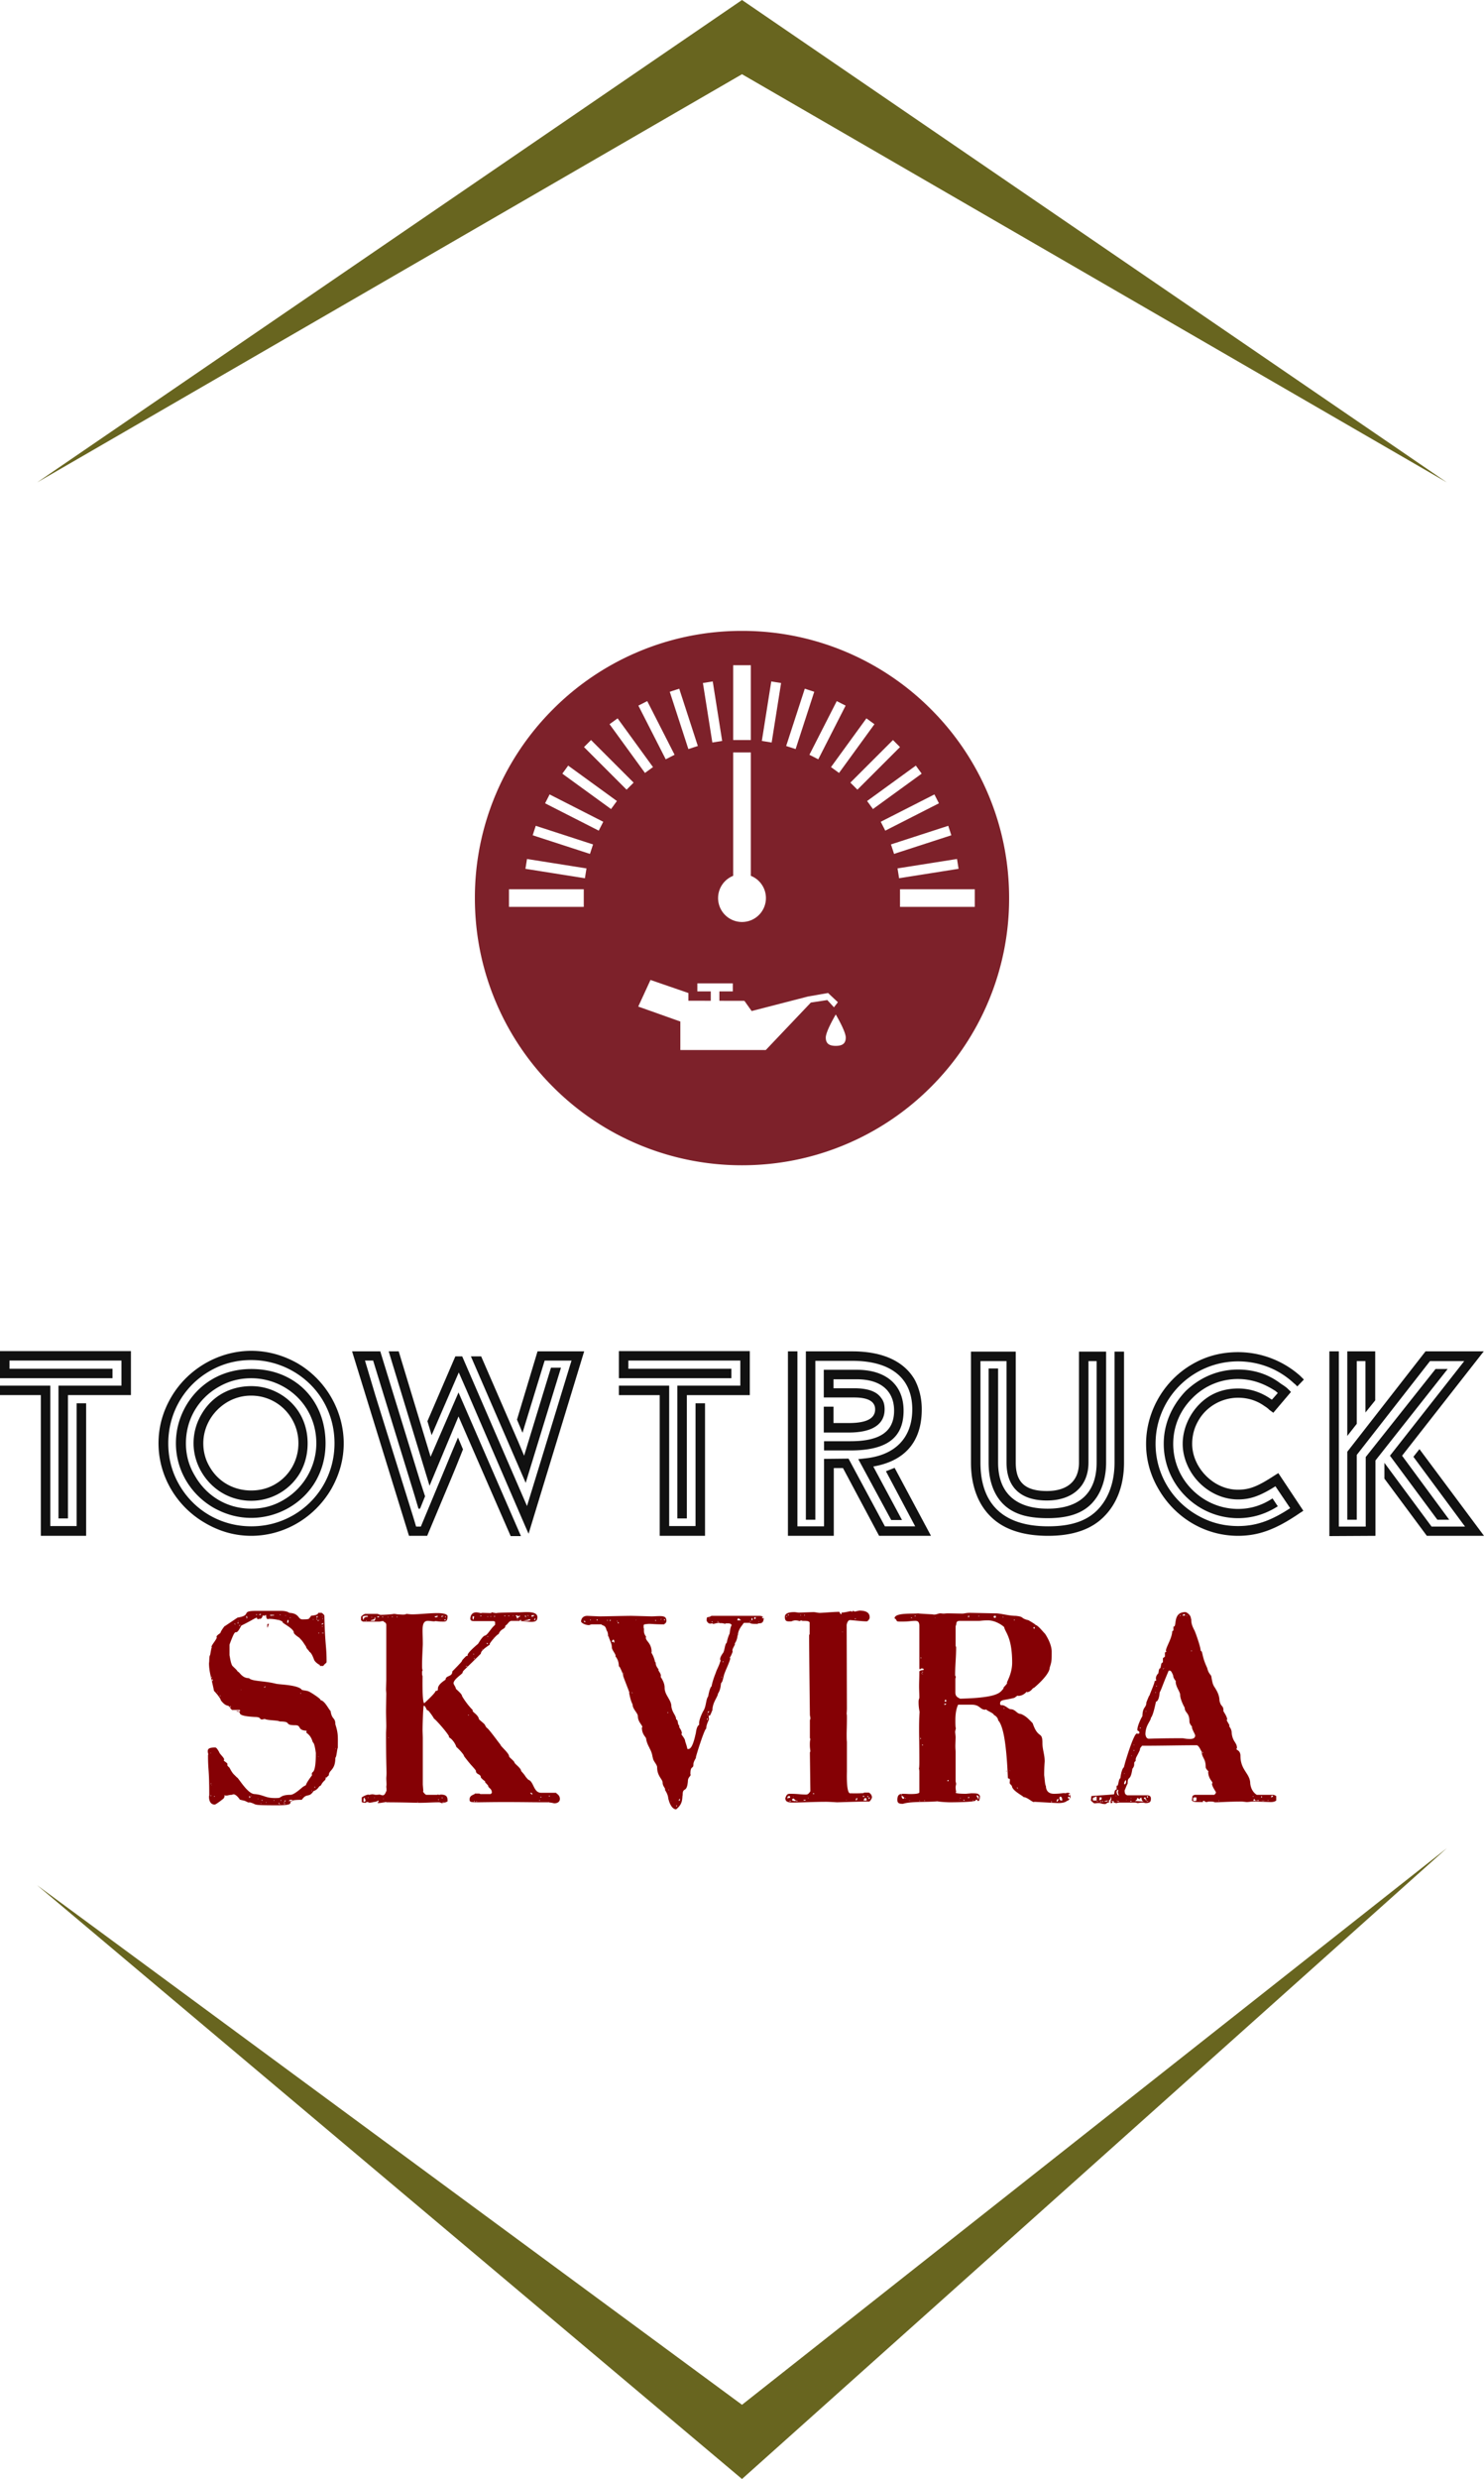 <svg width="282.569" height="471.891" viewBox="0 0 200 334" class="css-1j8o68f">
  <path xmlns="http://www.w3.org/2000/svg" fill-rule="evenodd" d="m5 65 95-65 95 65-95-55zm0 189 95 80 95-85-95 75z" fill="#68651f"/>
  <path xmlns="http://www.w3.org/2000/svg" d="M133.17 106.986a35.875 35.875 0 0 0-7.715-11.443 35.893 35.893 0 0 0-11.442-7.715A35.79 35.79 0 0 0 100 85a35.8 35.8 0 0 0-14.013 2.829 35.878 35.878 0 0 0-11.442 7.715 35.901 35.901 0 0 0-7.716 11.442A35.798 35.798 0 0 0 64 121c0 4.859.953 9.574 2.83 14.013a35.87 35.87 0 0 0 7.715 11.442A35.89 35.89 0 0 0 100 157c4.858 0 9.574-.952 14.012-2.83a35.857 35.857 0 0 0 11.443-7.715 35.89 35.89 0 0 0 7.714-11.442A35.77 35.77 0 0 0 136 121c0-4.86-.952-9.575-2.83-14.014zm-19.205-11.917-3.685 7.232-1.196-.609 3.686-7.231 1.195.608zm-5.504-2.28 1.276.415-2.51 7.719-1.275-.414 2.51-7.72zm-4.517-.976 1.324.21-1.27 8.017-1.325-.21 1.27-8.017zm-5.132-2.186 2.376-.001v10.08h-2.376v-10.08zm0 28.375v-16.624h2.376v16.623a3.224 3.224 0 1 1-2.376.001zm-2.755-26.189 1.27 8.017-1.325.21-1.27-8.018 1.325-.209zm-4.517.977 2.508 7.719-1.276.415-2.509-7.72 1.277-.414zm-4.31 1.67 3.684 7.232-1.194.609-3.685-7.232 1.195-.608zm-18.636 27.728v-2.376h10.08v2.376h-10.08zm10.236-3.861-8.017-1.271.21-1.325 8.017 1.271-.21 1.325zm.68-3.28-7.72-2.51.414-1.275 7.72 2.51-.414 1.276zm1.183-3.132-7.232-3.685.61-1.196 7.231 3.685-.61 1.196zm1.66-2.908-6.568-4.771.789-1.085 6.566 4.77-.788 1.086zm2.092-2.613-5.739-5.74.949-.948 5.739 5.739-.949.949zm-2.295-8.821 1.085-.788 4.77 6.567-1.083.788-4.772-6.567zm21.054 43.901H91.69v-3.842l-5.673-2.016 1.65-3.586 5.106 1.759v1.04l3.018.007v-1.262h-1.81v-1.083h4.78v1.083h-1.81v1.264l3.374.007.977 1.374 7.58-1.955 2.72-.475 1.321 1.241-.529.686-.898-.977-2.216.337-6.076 6.398zm9.433-.562c-.854 0-1.347-.281-1.347-1.124s1.347-3.104 1.347-3.104 1.346 2.262 1.346 3.104-.492 1.124-1.346 1.124zm.441-36.773-1.085-.787 4.772-6.567 1.084.788-4.771 6.566zm1.528 1.305 5.74-5.738.948.948-5.74 5.738-.948-.948zm2.254 2.477 6.567-4.77.788 1.084-6.567 4.77-.788-1.084zm1.838 2.798 7.233-3.684.609 1.196-7.232 3.684-.61-1.196zm1.378 3.051 7.72-2.508.415 1.276-7.72 2.508-.415-1.276zm.885 3.23 8.016-1.27.21 1.325-8.017 1.27-.21-1.325zm.334 5.188v-2.376h10.079v2.376h-10.08z" fill="#7d212a"/>
  <path d="M7.882 186.687h8.485v-3.373H1.278v1.1H15.16v1.278H0v-3.656h17.645v5.929H9.16v16.615H7.882v-17.893zm-2.379 1.278H0v-1.278h6.781v18.923h3.55v-16.545h1.279v17.859H5.503v-18.96zm28.359 18.959c-2.166 0-4.225-.568-6.178-1.705-3.905-2.236-6.32-6.355-6.32-10.757 0-2.201.568-4.26 1.705-6.213 2.236-3.835 6.426-6.249 10.793-6.249 2.165 0 4.26.568 6.213 1.669 3.905 2.272 6.248 6.497 6.248 10.793 0 2.166-.568 4.19-1.668 6.142-2.273 3.905-6.39 6.32-10.793 6.32zm0-23.681c-2.024 0-3.906.497-5.61 1.49-3.444 1.99-5.574 5.646-5.574 9.729 0 2.024.497 3.905 1.491 5.61 1.988 3.443 5.61 5.573 9.693 5.573 2.023 0 3.905-.497 5.645-1.49 3.444-1.989 5.574-5.61 5.574-9.693 0-2.024-.497-3.906-1.491-5.645-1.989-3.444-5.752-5.574-9.728-5.574zm0 21.266c-1.776 0-3.444-.461-5.042-1.349-3.16-1.81-5.112-5.112-5.112-8.698 0-1.81.461-3.48 1.349-5.042 1.81-3.124 5.006-4.97 8.805-4.97 1.917 0 3.657.426 5.183 1.278 3.053 1.704 4.829 4.9 4.829 8.734 0 1.81-.426 3.48-1.278 5.006-1.74 3.089-5.149 5.041-8.734 5.041zm0-18.817c-1.598 0-3.054.391-4.403 1.172-2.734 1.562-4.402 4.367-4.402 7.598 0 1.562.39 3.018 1.207 4.367 1.562 2.734 4.331 4.438 7.598 4.438 1.597 0 3.053-.39 4.402-1.207 2.663-1.563 4.367-4.474 4.367-7.598 0-1.598-.39-3.089-1.172-4.438-1.562-2.698-4.509-4.332-7.597-4.332zm0 16.51a7.697 7.697 0 0 1-3.87-1.03c-2.379-1.385-3.906-4.012-3.906-6.71 0-1.385.355-2.698 1.065-3.906 1.385-2.414 3.835-3.798 6.71-3.798 1.385 0 2.663.355 3.835 1.03 2.379 1.384 3.763 3.798 3.763 6.674 0 1.42-.32 2.698-.958 3.87a7.613 7.613 0 0 1-6.64 3.87zm0-14.166a6.336 6.336 0 0 0-3.196.852c-1.988 1.171-3.266 3.266-3.266 5.574 0 1.136.284 2.201.852 3.16 1.136 1.988 3.195 3.195 5.61 3.195 1.171 0 2.272-.284 3.23-.852 1.953-1.136 3.125-3.23 3.125-5.503a6.37 6.37 0 0 0-.852-3.231 6.324 6.324 0 0 0-5.503-3.195zm22.855 17.645h-.639l-.284-.959-5.184-16.65-1.42-4.758h1.1l5.54 18.036.568 1.917h.213l.674-1.669-.674-2.06-5.361-17.467h-3.8l7.67 24.853h2.45l3.23-7.705.675-1.633.923-2.308-.675-1.597-.959 2.272-.674 1.633zm-4.331-23.61 5.503 18.107 3.905-9.338 7.03 16.12h1.384l-8.414-19.35-3.763 8.663-4.296-14.202h-1.35zm18.035 10.97 2.983-9.727h3.621l-.32 1.03-3.62 11.858-2.06 6.71-8.734-20.166h-.923l-3.763 8.734.568 1.881 3.657-8.45 1.136 2.592 7.953 18.426.319.71 7.491-24.568h-6.284l-2.77 9.196zm.213 3.09-.745-1.776-5.042-11.61h-1.384l7.385 17.042 4.757-15.515h-1.35zm20.655-9.444h8.485v-3.373H84.685v1.1h13.882v1.278h-15.16v-3.656h17.645v5.929h-8.485v16.615h-1.278v-17.893zm-2.379 1.278h-5.503v-1.278h6.781v18.923h3.55v-16.545h1.279v17.859H88.91v-18.96zm34.43 17.68h-4.083l-4.9-9.124-3.302.036v9.088h-3.586v-23.574h-1.278v24.853h6.178v-9.125h1.243l4.864 9.125h6.994l-4.9-9.16-1.171.461zm-8.45-22.296c5.148 0 8.059 2.308 8.059 6.533 0 3.834-2.308 6.177-6.32 6.604l-.958.106 4.438 8.201h1.455l-3.87-7.207c4.26-.745 6.533-3.337 6.533-7.704 0-1.456-.32-2.77-.923-3.941-1.42-2.52-4.331-3.87-8.414-3.87h-6.284v22.687h1.278v-21.409h5.006zm-.284 12.071c4.864 0 7.171-1.668 7.171-5.36 0-3.515-2.414-5.504-6.284-5.504h-4.473v3.728h4.083c1.881 0 2.84.533 2.84 1.598 0 1.242-1.172 1.846-3.55 1.846h-2.06v-2.201h-1.313v3.48h3.373c3.16 0 4.828-1.101 4.828-3.125 0-.64-.142-1.136-.461-1.527-.604-.887-1.811-1.313-3.657-1.313h-2.77v-1.208h3.16c3.16 0 5.006 1.527 5.006 4.225 0 2.805-1.881 4.119-5.893 4.119h-3.55v1.242h3.55zm26.654 11.504c-3.444 0-6.071-.888-7.81-2.663-1.705-1.704-2.593-4.225-2.593-7.207v-14.947h6.036v14.947c0 2.698 1.314 3.834 4.19 3.834 2.804 0 4.33-1.385 4.33-3.834v-14.947h3.658v14.947c0 1.881-.497 3.656-1.456 4.935-1.278 1.74-3.302 2.556-6.426 2.556-1.81 0-3.266-.249-4.367-.781-2.237-1.03-3.586-3.338-3.586-6.71v-12.675h1.278v12.675c0 4.012 2.308 6.213 6.675 6.213s6.604-2.201 6.604-6.213v-13.67h-1.1v13.67c0 3.124-2.096 5.112-5.61 5.112-3.55 0-5.433-1.81-5.433-5.112v-13.67h-3.514v13.67c0 5.645 3.124 8.591 9.124 8.591 3.124 0 5.255-.745 6.71-2.272s2.237-3.728 2.237-6.32v-14.946h1.278v14.947c0 2.982-.923 5.467-2.627 7.207-1.704 1.775-4.225 2.663-7.598 2.663zm30.453-8.095c-2.236 1.455-3.337 1.881-4.864 1.881-1.065 0-2.059-.284-3.018-.852-1.881-1.136-3.16-3.195-3.16-5.325 0-1.136.285-2.201.853-3.16 1.1-1.917 3.195-3.053 5.325-3.053 1.35 0 2.556.39 3.586 1.136.178.106.39.248.64.497l.532.39 2.378-2.804-.39-.39c-.249-.25-.568-.462-.959-.711-1.668-1.278-3.621-1.917-5.787-1.917-2.663 0-5.112 1.03-7.065 2.911-1.882 1.988-2.947 4.438-2.947 7.1s1.065 5.184 2.947 7.066 4.402 2.947 7.065 2.947c1.917 0 3.693-.533 5.361-1.598l-.71-1.065c-1.455.959-2.982 1.42-4.65 1.42-2.308 0-4.51-.923-6.178-2.592s-2.557-3.87-2.557-6.177.888-4.474 2.557-6.142a8.566 8.566 0 0 1 6.177-2.592c1.74 0 3.409.533 5.077 1.633l.284.249-.78.887a.572.572 0 0 1-.25-.142c-1.313-.887-2.769-1.349-4.33-1.349-1.385 0-2.628.32-3.729.959-2.236 1.313-3.728 3.905-3.728 6.497 0 1.242.356 2.485 1.03 3.657 1.385 2.378 3.905 3.834 6.426 3.834 1.669 0 3.018-.497 5.042-1.775l1.988 2.947c-2.592 1.704-4.616 2.414-7.03 2.414-1.988 0-3.834-.497-5.538-1.491-3.444-1.988-5.574-5.61-5.574-9.586 0-1.988.497-3.835 1.49-5.574a11.152 11.152 0 0 1 9.622-5.539c2.805 0 5.468 1.03 7.491 2.912l.214.177.284.284.887-.923-.497-.497a12.626 12.626 0 0 0-8.379-3.195c-2.236 0-4.296.532-6.177 1.633-3.764 2.165-6.214 6.32-6.214 10.722 0 2.166.569 4.225 1.705 6.142 2.236 3.834 6.248 6.249 10.686 6.249 2.805 0 5.148-.888 8.308-3.054l.497-.32-3.373-5.076zm8.725 6.852v-23.61h-1.278v24.888l6.213-.035V196.77l9.728-12.32h-1.633l-9.408 11.858v9.373h-3.622zm3.586-15.373 1.314-1.633v-6.604h-3.764v11.397l1.278-1.633v-8.45h1.172v6.923zm15.941-8.237h-7.846l-10.545 13.527v9.16h1.278v-8.734l9.87-12.64h4.616l-10.012 12.747 6.39 8.627h1.598l-6.355-8.627zm-2.52 23.61h-4.51l-6.355-8.592v2.13l5.716 7.705h7.705l-8.699-11.681-.816 1.03z" fill="#111"/>
  <path d="M31.27 241.816c-.303 0-.471.067-.674.101-.303 0-.236 0-.27-.034l-.1.034c0 .101.033.101.1.135 0-.034-.1.067-.168.202h.034c0 .034-1.08.877-1.248.877-.775 0-.775-.91-.775-1.045 0-.068 0-.068.033-.169 0-3.776-.168-3.203-.168-5.462 0 0 .033-.034.033-.068 0-.1-.067-.27-.067-.438 0-.303.135-.506 1.011-.506.102 0 .237.101.54.641 0 .169.607.674.674.978-.033.033-.067.067-.067.1 0 .136.506.338.506.54 0 .034-.034.068-.034.068 0 .202.337.37.337.472.405.742.438.708.978 1.247.169 0 1.416 2.226 2.36 2.226 1.214.101 1.45.54 2.731.54.708 0 .607-.034.843-.17-.067.068-.033.068-.067.068 0 0 .236-.337 1.349-.337.505 0 1.483-.944 1.685-1.079.068-.067.405-.202.405-.27 0-.202.708-1.18.81-1.281-.034-.067-.034-.135-.034-.169 0-.505.539.27.539-2.866-.034-.1-.135-1.18-.37-1.382-.102 0-.102-.776-.911-1.315 0-.034.033-.202.033-.27-1.315-.067-.64-.742-1.517-.742-1.652 0-.337-.505-2.124-.505-.169-.169-1.652-.135-1.99-.338-.067 0-.303.068-.37.068-.405 0-.068-.337-.978-.337-3.068-.169-1.416-.742-2.462-.742v-.067c.102 0 .237-.034.338.067 0 0 .168-.067.168-.101 0 0-.067-.068-.067-.101H31.27c-.338-.304-.304-.506-.574-.574 0-.033-.37.034-.944-.741 0-.236-.742-1.113-.91-1.248-.304-1.585-.674-2.529-.674-3.743.067-.37 0-.843.134-1.079v.034c.034 0 .169-1.146.27-1.079a.073.073 0 0 1-.067-.067c0-.27.708-1.012.708-1.282-.034-.033-.034-.067-.034-.067 0-.236.54-.472.54-.573s.438-.81.64-.944c-.034.033-.034.067-.034.067-.033 0 1.653-1.113 1.686-1.146 2.057-.337.27-.91 2.563-.91h3.304c.068 0 .776 0 1.113.27 1.382.067 1.146.876 1.753.876 1.113 0 .81-.068 1.147-.405-.135-.168.91-.034 1.011-.472h.439c.067 0 .337.27.37.337.102 4.181.304 4.08.304 6.272 0 .168-.304.27-.438.54h-.472v-.136c-.102 0-.81-.472-.81-.842v.033c-.033 0-.27-.843-.64-.978h.033c0-.1-.438-.438-.438-.674-.506-.742-.438-.708-.843-1.113h.034c0-.033-.843-.54-.843-.775 0-.506-1.248-1.113-1.517-1.383.1-.202-.877-.472-1.855-.472-.034 0-.067.034-.101.034-.337 0-.202-.573-.304-.573-.067.067-.1.067-.134.135a1.517 1.517 0 0 1-.27-.068c-.202.742-.54.337-.64.54-.203-.101-.068-.203-.203-.236-.708.337-.506.303-2.057 1.079-1.011 1.99-.472-.472-1.585 2.562v1.484-.034c.034 0 .169 1.315.472 1.484.068.1.506.438.641.708.236 0 .54.876 1.517.876.405.439 1.99.338 3.608.742.472.135 2.934.135 3.507.81h-.034c0 .067.81.134.944.236 0-.068 1.619.944 1.619 1.146 0 .034 0 .034-.034.034.573 0 1.146 1.28 1.382 1.45.169 1.213.641.842.641 1.787.405 1.28.337 1.584.337 3.169-.101.101-.168 1.281-.337 1.349 0 1.72-.877 1.618-.877 2.36l-.438.405c0 .067-.034.202-.034.202-.674.607-.438.708-.741.843-.102 0-.27.506-.843.674-.641.978-.91.203-1.585 1.18-3.035 0 .067.742-3.305.742-3.843 0-2.495-.101-3.742-.404-.034 0-.034.033-.068.033-.202 0-.505-.27-.775-.27 0-.033-.506-.1-.506-.168 0 .034.034.034.034.034 0-.034-.472-.708-.843-.708a.48.48 0 0 0-.202.067zm6.407 1.214c-.034 0-.034.034-.034.067 0 0 0 .034.034.034s.034-.034.034-.034c0-.033 0-.067-.034-.067zm-2.529-.068c-.034 0-.034.034-.034.034 0 .034 0 .034.034.034s.034 0 .034-.034c0 0 0-.034-.034-.034zm3.203 0c-.033 0-.067.034-.067.068s.034.067.067.067.034-.033.034-.067 0-.068-.034-.068zm-.741-.067c-.034 0-.068.034-.068.067s.034.068.068.068.033-.034.033-.068 0-.067-.033-.067zm.741-.067c-.067 0-.1 0-.1.033l.033.034h.067v-.067zm-2.461 0c-.034 0-.034 0-.034.033 0 0 0 .034.034.034s.034-.034.034-.034c0-.033 0-.033-.034-.033zm2.461-.237v.17a.406.406 0 0 0 .169-.17h-.169zm.91-.1c-.303 0-.303.1-.303.202.034 0 .101-.034.169-.068.034 0 .135.034.202.068l.135-.068s0-.135-.202-.135zm-4.012.033v.067h.135v-.067h-.135zm1.686 0c-.034 0-.034.034-.034.067 0 0 0 .034.034.034s.034-.034.034-.034c0-.033 0-.067-.034-.067zm.944 0a.073.073 0 0 0-.067.067s.034.034.067.034.034-.034.034-.034c0-.033 0-.067-.034-.067zm-3.102-.202c-.033 0-.067 0-.067.033h.1c0-.033 0-.033-.033-.033zm-1.045-.101c-.034 0-.067 0-.101.033zm-.101-.135c-.034 0-.068.033-.068.067s.034.068.068.068.034-.034.034-.068 0-.067-.034-.067zm.101-.034c-.034 0-.034.034-.034.067 0 0 0 .034.034.034s.034-.034.034-.034c0-.033 0-.067-.034-.067zm-4.822-.067a.073.073 0 0 0-.067.067s.034.034.067.034l.034-.034c0-.034-.034-.067-.034-.067zm4.72 0a.073.073 0 0 0-.067.067s.034.034.068.034.034-.034.034-.034c0-.034 0-.067-.034-.067zm-5.192-.102c-.033 0-.067.034-.067.034 0 .034.034.068.067.068 0 0 .034-.034.034-.068zm5.463.034h-.068c0 .034 0 .068.034.068 0 0 .034-.034.034-.068zm6.608-.034c-.033 0-.033.034-.033.034h.067c0 .034 0-.034-.034-.034zm-12.07-.573v-.135.135zm13.621-.067a.073.073 0 0 0-.067.067h.101c0-.034-.034-.067-.034-.067zm.472-.405v.068h.034zm-.1-.101a.073.073 0 0 0-.068.067s.033.034.067.034.034-.034.034-.034c0-.033 0-.067-.034-.067zm.201.034.068-.034zm.203-.203-.068.068c.034-.034.034-.068.068-.068zm-14.297-.033c-.033 0-.067 0-.067.033 0 0 .067 0 .067-.033zm-.1-.337v.202h.033c0-.034 0-.169-.034-.202zm15.442-.742c-.034 0-.034.033-.034.033s0 .034.034.034.034-.034.034-.034 0-.033-.034-.033zm-1.045-2.765.067.034.068-.034h-.135zm-14.398-.54h-.067c0 .034 0 .068.034.068 0 0 .033-.034.033-.068zm16.792-.573v-.034c-.034 0-.034 0-.034.034s0 .068.034.068v-.068zm-14.162-5.698c-.033 0-.067.034-.067.067s.034.068.067.068.034-.034.034-.068 0-.067-.034-.067zm-1.382-1.45a.073.073 0 0 0-.068.067s.034.034.068.034l.034-.034c0-.033-.034-.067-.034-.067zm10.823-.337c-.033 0-.033.034-.033.067 0 0 0 .034.033.034s.034-.034.034-.034c0-.033 0-.067-.034-.067zm-11.228-.135v.067l.068-.067h-.068zm3.203-.303s-.033 0-.033.033h.067c0-.033-.034-.033-.034-.033zm3.338-.439c-.067 0-.236.068-.236.101s.034.034.034.034c.068 0 .135-.067.202-.135zm-7.181-.978c-.034 0-.068-.033-.068.169a.34.34 0 0 0 .034.101c.034 0 .067-.067.067-.101 0-.067-.033-.135-.033-.169zm-.102-.337c-.033 0-.067.034-.067.068s.034.067.067.067v-.135zm14.432-5.934a.073.073 0 0 0-.068.067s.034.034.068.034.033-.034.033-.034c0-.033 0-.067-.033-.067zm.472 0c-.034 0-.034.034-.034.067 0 0 0 .034.034.034s.033-.034.033-.034c0-.033 0-.067-.033-.067zm.135 0a.073.073 0 0 0-.068.067s.034.034.068.034l.033-.034c0-.033-.033-.067-.033-.067zm-7.553-.742v-.37c.033-.035.1-.068.135-.102l.067.067c0 .102-.135.27-.135.472zm7.418-.135c-.034 0-.034.034-.034.068 0 0 0 .033.034.033s.033-.033.033-.033c0-.034 0-.068-.033-.068zm-11.06-.168c-.168.033-.168.168-.168.168.033-.034.168-.101.168-.135v-.033zm-.809-.169c0 .067.101.101.169.101-.034-.101-.169-.101-.203-.101h.034zm11.734.067c.034.034.067.034.101.034.135 0 .169-.101.169-.202zm-11.194-.27c-.102 0-.068.102-.068.203h.068v-.202zm6.676-.303c-.102.169-.068.304-.068.439.135-.034.169-.203.169-.371-.034-.034-.034-.068-.101-.068zm-6.676.135c-.034 0-.068 0-.068.034h.101c0-.034 0-.034-.033-.034zm10.857-.067c0-.034-.034-.034-.102-.034-.033 0-.067 0-.067.034s.034.067.067.067c.068 0 .102-.034.102-.067zm.135-.101c-.034 0-.068.033-.068.033h.068v-.033zm-3.339 0-.033-.034zm-2.09-.034c0-.034-.034-.034-.034-.034s-.033 0-.033.034.033.034.033.034.034 0 .034-.034zm4.586 0c0-.034-.034-.034-.034-.034-.034 0-.034 0-.034.034s0 .034.034.034c0 0 .034 0 .034-.034zm.438-.068a.073.073 0 0 0-.068.068s.034.034.068.034.034-.034.034-.034c0-.034 0-.068-.034-.068zm.742-.067v.135l.067-.068zm-10.25-.27c0 .101.067.236.067.337l.067-.168s-.033-.135-.067-.236zm5.934.135c-.034 0-.068.034-.068.034s.034.033.068.033.034-.033.034-.033 0-.034-.034-.034zm3.675-.202c-.101.033-.135.135-.169.236.203 0 .17-.101.17-.236zm.64.202v.034h.068zm0-.202c-.033 0-.033.033-.033.033 0 .034 0 .034.034.034s.033 0 .033-.034c0 0 0-.033-.033-.033zm-7.046-.135c-.034.101.168.135.168.135.068-.101.405.033.371-.135h-.54zm2.124.067h-.068c0 .034 0 .068.034.068 0 0 .034-.034.034-.068zm-4.013-.135v.068h.135v-.068h-.135zm.641-.067c-.101 0-.236.101-.27.135h.27v-.135zm2.529.067v.068h.202zm30.095 25.289c-1.248 0-3.27.034-3.372.034-1.079 0-1.113-.068-1.113-.405 0-.607.708-.607.708-.776h.607l.135.068h1.383s.168-.135.168-.169c0-.64-.506-.607-.506-.978l-.404-.438v-.135c-.135-.067-.506-.404-.573-.506 0-.539-.675-.337-.675-.944-.573-.741-.472-.472-1.584-1.922 0-.236-.843-1.112-1.046-1.247 0-.101-.37-.978-1.011-1.315.033-.034.033-.068.033-.068 0-.27-1.787-2.326-2.056-2.46 0-.102-.675-1.046-.81-1.114l-.033.034c-.135 0-.27-.64-.506-.64-.101 0-.169 3-.169 3.304 0 .135.034.742.034 1.112v6.17c0 .102.068.776.068.911-.034 0-.034.034-.034.034 0 .135.337.472.438.472h1.45l.101-.034.169.034c.067 0 .135 0 .202-.034.91 0 .944.405.944.91-.067.068-.438.237-.843.237-.067 0-.067-.101-.37-.101-.81 0-1.62.067-2.53.067-.472 0-2.562-.067-4.551-.067l.067-.034h-.236l.034.034c-.236 0-.607.1-.843.1-.068 0-.169 0-.169-.067 0-.033.101-.067.169-.1 0 0-.068-.136-.068-.203-.202.236-.674.236-.876.236h.27a4.474 4.474 0 0 1-.709.101h-.067c.034-.067.135-.067.202-.101h-.404l-.102.101s-.54 0-.54-.135v-.607c.035 0 .507-.337.911-.37 0 .033.034.033.068.033.1 0 .303-.067.438-.067.202 0 .337.067.472.067.304 0 .371-.034.54-.034.1.034.303.101.404.101.304 0 .405-.472.506-.607 0-.134 0-.37-.034-.505 0-.034.034-.304.034-.371 0-.034-.034-.64-.034-.81 0-.134.034-.404.034-.707 0-.439-.067-1.754-.067-5.26 0-.304.033-.776.033-1.046 0-.54-.033-1.382-.033-2.056 0-.27.033-2.26.033-2.327 0-.135-.033-.438-.033-.54 0-.236.033-1.146.033-1.348v-7.35c0-.439-.337-.338-.37-.54-.405 0-.372.067-.574.067h-2.191c-.068-.033-.27-.135-.27-.236v-.404c0-.068.404-.405.607-.405h1.55c.17 0 .304.135.54.135.068 0 1.248-.034 1.754-.135.1 0 .438.067.539.067.135 0 .438.034.674.034.203 0 .405-.034.439-.101 0 0 .54.067.775.067.978 0 2.26-.168 3.406-.168.573 0 1.247.067 1.382.37 0 .743-.236.776-.607.776-.708 0-.742-.067-1.079-.067-.033.034-.1.034-.135.034-.202 0-.54-.068-.843-.068-.64 0-.708.64-.708 1.383 0 .337.034.842.034 1.753 0 .236-.101 1.888-.101 2.798 0 .304 0 .574.067.675a.362.362 0 0 1-.067.202c0 .405 0 .472.067.64 0 .203-.067 3.642.236 3.642.102-.1 1.518-1.382 1.518-1.652.775-.067-.371-.405 1.348-1.517 0-.607.91-.337.91-1.113 2.26-2.293.608-.81 1.855-2.057.742-.236-.708.338 1.518-1.584.134 0 .472-.877.977-1.18.371 0 .843-1.012 1.417-1.45v-.405c-.034-.034-.135-.067-.17-.101h-2.562c-.27 0-.607 0-.607-.337v.033-.033c0-.169.068-.843.81-.843.168 0 .573.1.54.1.201 0 .134 0 .235-.033l1.214.034.067-.101c.135 0 .338.1.675.1.034-.067 2.596-.1 3.034-.1.304 0 .641-.034 1.012-.034.708 0 1.416.101 1.45.64 0 .372-.068.675-.81.675-.471 0-.91-.101-1.483-.101l.101-.034c0-.067 0-.135-.101-.135-.034 0-.034.034-.101.135h-1.147c-.404.135-.404.438-.775.64 0 .54-.607.338-.91 1.147-.203 0-1.147 1.113-1.214 1.349.033 0 .033 0 .033.034 0 .1-1.213.708-1.213 1.247-2.63 2.63-2.36 2.226-2.462 2.563.034.135-1.214.876-1.214 1.416 0 .202.304.506.304.742.101.135.843.708.843 1.011 0 0 .573 1.012 1.45 1.888 0 .034-.034.034-.034.068 0 .202.64.472.843 1.045-.135.101.775.674.843.91 0 .034.202.338.202.338.202 0 1.753 2.191 1.855 2.259 0 .236 1.18 1.146 1.18 1.618 0 .101.64.573.708.776 0 .202.91.775.91 1.18.742.809.405.607.978 1.18.742.236.674 1.753 1.72 1.753h1.989c.303.27.472.337.54.776 0 .573-.506.64-.776.64 0 0-.506-.134-1.012-.134-2.292 0-2.866-.034-5.9-.034zm-11.498-.034-.034.034.034.034c.034 0 .034-.034.034-.034s0-.034-.034-.034zm3.642.034h-.304c0 .034.068.034.135.034.101 0 .169 0 .169-.034zm14.06 0h-.101c0 .034.033.034.033.034.034 0 .068 0 .068-.034zm-24.985-.236c0 .135-.034.202.135.202.067 0 .135-.101.135-.236 0 0-.101-.27-.203-.337-.033 0-.067.202-.067.37zm15.173.135.034.067.135-.067h-.169zm-.236-.068c-.034 0-.034.034-.034.068s0 .067.034.067.034-.034.034-.067 0-.068-.034-.068zm8.8-.1a.073.073 0 0 0-.067.066s.034.034.067.034.034-.034.034-.034c0-.033 0-.067-.034-.067zm-13.622-.102a.073.073 0 0 0-.067.067s.034.034.067.034.034-.034.034-.034c0-.033 0-.067-.034-.067zm-7.418-.101c-.033 0-.067 0-.067.033h.101c0-.033 0-.033-.034-.033zm7.823-.135.101.135c0-.034.034-.068.034-.135h-.135zm-10.25 0v.067l.033-.067h-.033zm.404 0h-.1c0 .034.033.067.033.067a.073.073 0 0 0 .067-.067zm.843 0h-.067c0 .034 0 .067.034.067 0 0 .033-.033.033-.067zm22.288-.101.067.067c.101 0 .101-.034.135-.067h-.202zm1.247-.169c-.033 0-.067.034-.067.068s.034.067.067.067.034-.034.034-.067 0-.068-.034-.068zm-2.562-.37c0 .168.236.202.27.235 0-.236-.17-.236-.27-.236zm-6.002-1.518v.034l.034-.034h-.034zm-13.15-5.934-.034.033c0 .034.034.034.034.034s.034 0 .034-.034zm10.756-3.035v.067h.101v-.067h-.101zm-.27-6.609-.067.068h.337zm.607-.64.034-.068zm.506-.405c-.034 0-.034.034-.034.068s0 .067.034.067.034-.034.034-.067 0-.068-.034-.068zm-.067-.607c-.034 0-.068.034-.068.068s.034.067.068.067v-.135zm1.112-.64c-.034 0-.034.033-.034.033 0 .034 0 .034.034.034s.034 0 .034-.034c0 0 0-.033-.034-.033zm.776-.742a.073.073 0 0 0-.068.067s.034.034.068.034l.033-.034c0-.034-.033-.067-.033-.067zm-.101-.068c-.034 0-.068.034-.068.068s.034.067.068.067.033-.034.033-.067 0-.068-.033-.068zm.876-.742c-.034 0-.067.034-.067.034h.1zm-.775-.168a.073.073 0 0 0-.068.067s.034.034.068.034l.033-.034c0-.033-.033-.067-.033-.067zm-16.455-2.124v.067h.102v-.067h-.102zm1.282-.405c-.068 0-.068.067-.135.135 0 .034.034.034.034.067 0 .102-.54.135-.54.27h.506c.101 0 .135-.202.135-.472zm19.994.405c.034.033.304.067.371.067.304 0 .405-.067.54-.067 0-.068-.068-.169-.135-.169-.169.101-.472.169-.776.169zm-11.261-.068v.068l.067-.068h-.067zm.741-.1c-.067-.035-.168.1-.168.168.202.033.168-.068.168-.169zm12.105-.17c0 .034-.168.203-.168.27v.068c.202-.101.168-.101.168-.338zm-23.299-.067c.068.101.068.169.068.304h.1c0-.338.27-.371.54-.371v-.135c-.27 0-.674-.034-.708.202zm20.905.236c-.034 0-.067.034-.067.034 0 .034.033.034.067.034s.034 0 .034-.034c0 0 0-.034-.034-.034zm-6.07-.37c0 .168-.033.336.102.471 0 0 .135-.472.101-.472h-.202zm5.733-.068c.236 0 .135.067.27.337.1 0 .1-.068.168-.135l.236-.135v-.067c-.135 0-.202 0-.27.067l-.134-.067.135-.068c-.203 0-.27 0-.405.068zm-19.354.067v.202h.034c0-.067 0-.168-.034-.202zm.775 0c0 .068 0 .101.068.135.202 0 .202-.135.202-.135h-.27zm1.383.135h.101v-.067c-.034 0-.067.033-.101.067zm.607-.135c0 .068 0 .101.067.135v-.135h-.067zm17.904-.067.101.202.034-.067c0-.068 0-.135-.034-.203zm-19.152.067c-.033 0-.067.034-.067.068s.034.067.067.067c0 0 .034-.034.034-.067s-.034-.068-.034-.068zm6.98 0c0 .068.135.135.168.135.203-.034.27-.101.27-.135s0-.067-.034-.067c-.1 0-.303.067-.404.067zm-5.024 0c-.034 0-.068.034-.068.068s.034.067.068.067v-.135zm5.9 0 .068.068c.101 0 .169-.068.27-.135-.203 0-.203 0-.338.067zm.607 0c-.033 0-.067.034-.067.068s.034.067.067.067c0 0 .034-.034.034-.067s-.034-.068-.034-.068zm5.699 0c-.034 0-.068.034-.068.034 0 .034.034.034.068.034 0 0 .033 0 .033-.034zm5.867-.135c0 .135.067.203.1.203l.338-.203-.135-.033c-.202 0-.27.033-.303.033zm-5.429.135c0-.034-.034-.034-.034-.034-.033 0-.033 0-.033.034s0 .068.033.068c0 0 .034-.034.034-.068zm.472-.067c-.034 0-.067.033-.067.067s.033.068.067.068.034-.034.034-.068 0-.067-.034-.067zm-1.787 0c0-.034-.034-.034-.101-.034 0 0-.034 0-.034.034s.034.067.034.067c.067 0 .101-.034.101-.067zm3.17-.068c-.034 0-.068.034-.068.068s.034.067.068.067c0 0 .033-.034.033-.067s-.033-.068-.033-.068zm.539 0c-.034 0-.067.034-.067.068s.033.067.067.067c0 0 .034-.034.034-.067s-.034-.068-.034-.068zm.573 0-.067.068h.135zm1.922 0v.068h.202c-.1-.068-.134-.068-.202-.068zm8.684 1.214c-.168 0-.27.101-.404.101-.473 0-1.046-.303-1.046-.505v.033c0-.033 0-.775.843-.775 0 0 1.416.067 1.686.067.776 0 3.507-.067 4.215-.067.27 0 2.495.067 2.765.067.337 0 .741-.034 1.079-.034.607 0 .91.102.91.641 0 .304-.202.337-.303.472-1.35 0-1.585-.067-2.057-.067-.068 0-.607.067-.607.067l-.101.101v.371c.135.169-.135.607.337 1.18-.034.068-.034.101-.034.169 0 .438.776.708.776 1.922-.034 0-.034.034-.034.034 0 .1.303.404.506 1.315.202 0-.135.236.472.977-.034.034-.034.034-.034.068 0 .135.337.472.337.775 0 .068 0 .135-.033.135 0 .068.539.708.539 1.484 0 1.011.91 1.618.91 2.529.135.91.641 1.18.641 1.753.337.067.101.573.472.91a.073.073 0 0 0-.067.068c0 .135.37.472.37.944-.033 0-.067 0-.067.034 0 .134.506.606.506.977.202.607.236.708.303 1.046.135-.034.607.337 1.113-2.057v.034c.034 0 .067-.978.438-1.214.135 0-.236-.27.574-1.855.438-.64.337-1.55.674-1.99 0 .035.169-1.146.472-1.382 0-.168.202-.944.573-1.854 0-.135.573-1.214.573-1.484.068-.033.068-.033.068-.067s-.068-.101-.068-.236c0-.169.068-.371.338-.776.27-.236.27-1.28.539-1.416.169-.809.303-1.011.337-1.146.101.067.068-.843.337-1.248-.1-.202-.303-.236-.472-.236-.337 0-.337 0-.438.068-.236-.101-.472-.101-.742-.101v-.034c-.472 0-.573.135-.876.135-.034-.034-.068-.068-.102-.068-.067 0-.168.034-.27.034-.134 0-.303-.067-.471-.37 0-.776.067-.304.64-.675h6.508c.168 0 .438.067.472.168h-.169c0 .034.068.169.068.169.067 0 .1-.034.168-.068 0 1.012-.708.607-.809.81-.27 0-.944.033-1.045-.135h-.81s-.134.135-.202.27c0 0-.607.674-.607 1.382-.1-.034 0 .506-.438 1.146 0 0 .034.034.034.068 0 .135-.337.573-.337.843 0 .067 0 .101.033.135 0 .067-.27.741-.404.843.033 0 .067.033.067.1 0 .405-.877 2.058-.877 2.462-.033 0-.134.675-.303.81-.135.067 0 .775-.472 1.483 0 .405-.742 1.18-.742 2.225-.034 0-.236.641-.37.742-.068 0-.136-.034-.136-.034 0 .338.034.27.034.54 0 .067-.37.674-.37 1.281v-.034c-.237 0-1.417 3.81-1.383 3.844.067.101-.337.506-.337.978 0 .64-.405.068-.405 1.281 0 .034.034.068.034.102 0 .202-.371.337-.371.843-.135 1.72-.708.708-.708 1.888-.101.404.1 1.146-.877 1.922-.674 0-1.011-1.214-1.011-1.315-.102-.034.067-.439-.506-1.315 0-.034.033-.034.033-.068 0-.168-.337-.472-.337-.876 0-.506-.742-.877-.742-2.091 0-.37-.573-.877-.573-1.281-.067 0-.033-.607-.472-1.315l.034.033c0-.033-.405-.674-.472-1.28 0-.237-.573-.54-.573-1.518a.073.073 0 0 0 .067-.068c0-.236-.607-.708-.607-1.45 0-.438-.708-.944-.708-1.584-.27-.54-.337-.978-.472-1.551.034 0 .034 0 .034-.034 0-.135-.843-2.158-.843-2.326v-.135c0 .033-.405-1.012-.506-1.046-.168 0 .101-.606-.54-1.416 0 0 .034-.033.034-.067 0-.236-.505-.776-.505-1.113 0-.573-.338-1.011-.439-1.517-.135.27.034-.405-.27-.776-.168-.775-.505-.573-.708-.809h-1.28zm11.363 24.412v.101c.067 0 .101 0 .135-.101h-.135zm-.708-.64-.034.033h.068s0-.034-.034-.034zm1.214-.27c-.135 0-.135.235-.169.27.169-.035.169.033.169-.27zm-1.517-1.248c-.034.034-.034.067-.034.101.034 0 .034-.034.067-.067zm5.158-9.441.101.067v-.236c-.067.068-.1.068-.1.169zm.101-.708c-.033 0-.067.034-.067.034 0 .033.034.033.067.033s.034 0 .034-.033c0 0 0-.034-.034-.034zm.17-.405c-.17 0-.17.27-.17.27l.203-.202zm-5.53.135a.073.073 0 0 0-.068.068s.034.033.067.033.034-.033.034-.033c0-.034 0-.068-.034-.068zm-4.89-2.664.068.102.067-.034c-.067-.068-.101-.068-.135-.068zm12.172-2.124c-.033 0-.067.034-.067.034 0 .034.034.034.067.034 0 0 .034 0 .034-.034zm-13.25-.54a.073.073 0 0 0-.068.068s.034.034.067.034v-.101zm13.453-1.483c0-.034-.034-.034-.068-.034s-.033 0-.033.034 0 .068.033.068.068-.034.068-.068zm.708-.674v.033l.067-.033h-.067zm-15.578-2.023c.034 0 .101.1.101.168l.068-.067c0-.135 0-.371-.169-.371 0 .034-.168.135-.168.27l.067.067zm16.218-1.012v.034h.068zm-15.577-1.585c0 .102 0 .135.067.135.034 0 .068-.033.068-.033 0-.034-.068-.102-.135-.169v.067zm-4.62-.202c.034.034.102.135.169.202l.067-.067h-.033s.033 0 .033-.034c0-.067-.033-.1-.236-.1zm18.174.135c-.033 0-.033.034-.033.034 0 .033 0 .033.033.033s.034 0 .034-.033c0 0 0-.034-.034-.034zm-.843-.067c-.033 0-.067.033-.067.067s.034.067.067.067c0 0 .034-.033.034-.067s-.034-.067-.034-.067zm.708 0v.067l.034.034c.034 0 .034-.034.068-.101h-.102zm5.564 0-.034.033c0 .034.034.034.034.034.034 0 .034 0 .034-.034 0 0 0-.033-.034-.033zm-1.08 0s-.033-.034-.066-.034l-.034.034c0 .033.034.067.034.067a.073.073 0 0 0 .067-.067zm-17.97-.068c-.034 0-.068 0-.068.034 0 0 .034.034.067.034s.034-.034.034-.034c0-.034 0-.034-.034-.034zm-.978-.135c-.034.034-.068.068-.068.101l.034.034c.034 0 .101-.034.168-.067zm-1.821 0 .033.068c.068 0 .102.033.135-.068l-.135-.067zm1.45 0c-.034 0-.034.034-.034.068s0 .067.034.067.033-.034.033-.067 0-.068-.033-.068zm3.81 0 .067.068v-.068h-.067zm2.765.068c0-.034-.034-.034-.068-.034s-.067 0-.067.034.033.067.067.067.068-.034.068-.067zm1.079-.169c-.034.135.067.202.1.169 0-.101.034-.169-.1-.169zm10.047-.101c-.168 0-.168.169-.168.27h.54c-.135 0-.237-.203-.372-.27zm1.754-.068c0 .034-.034.135-.034.237 0 .067.034.1.068.1l.1-.134v.034c0-.034-.067-.237-.134-.237zm-21.68.27c0-.033-.034-.033-.068-.033 0 0-.034 0-.034.033s.034.068.034.068a.073.073 0 0 0 .067-.068zm9.508-.168c-.068.067-.068.1-.068.168.068-.033.068-.1.068-.168zm12.509-.034s0 .101.067.101c.169-.034.135-.135.135-.27-.168.034-.202 0-.202.169zm-6.002-.068c-.067.068-.067.135-.067.135 0-.033.067 0 .067-.135zm10.202 24.277c.168-.472.27-.573.64-.573 1.113 0 1.349.101 2.158.101.304 0 .438-.27.573-.438l-.067-5.193c0-.067.067-.168.067-.236 0 .034-.067-.472-.067-.607 0-.033-.034-.674.067-.977 0-.034-.067-.135-.067-.203v-2.394c.067-.067.067-.168.067-.236 0-.202-.067-.303-.067-.472 0 0-.101-8.092-.101-10.722l.067-.135v-1.585c-.236-.337-1.011-.1-1.113-.27l-.202.068v.034c-.067 0-.27-.101-.64-.101-.068 0-.405.067-.473.135-.539 0-.91.1-.91-.607 0-.27.169-.641 1.281-.641.135 0 .439.067.641.067.135 0 1.888-.067 1.922-.067.236 0 .64.101.775.101.135.034 1.889-.135 2.698-.135.101 0 .067.304.303.304 0 0 .034 0 .034-.034s-.034-.101-.034-.169c.371 0 .742-.1 1.282-.202.033.034.168.068.134.101.034 0 .102-.067.102-.135.033 0 .202.034.27.102.168-.034.606-.135.64-.135 1.315 0 1.382.607 1.382.944 0 .168-.236.506-.404.506-.675 0-1.956-.169-2.26-.169-.269 0-.404.438-.438.64l.034 11.296c0 .169-.034.64-.034.708 0 .034.034-.034.034.506 0 1.18-.034 1.652-.034 2.293 0 .91.034.809.034 1.045v3.911c0 .169-.101 2.833.405 2.934.067 0 1.281.033 1.854-.034l.068-.067h.607c.37.168.438.505.438.64 0 .169-.27.573-.371.573-1.585 0-4.012.102-4.35.102 0 0-1.011-.068-1.517-.068-1.483 0-3.372.101-4.45.101-.877 0-.978-.27-.978-.607zm.708.405c0-.034-.034-.034-.068-.034s-.067 0-.067.034.033.067.067.067.068-.033.068-.067zm.202-.068c.135 0 .202.068.337.068.068 0 .169 0 .27-.068-.236 0-.304-.236-.405-.27-.033 0-.202 0-.202.203v.067zm.674 0c-.033 0-.067.034-.067.068s.034.067.067.067c0 0 .034-.033.034-.067s-.034-.068-.034-.068zm.843-.067.068.067c.168 0 .202 0 .27-.067l-.068-.034c-.303 0-.202 0-.27.034zm7.25-.27c-.203.068-.169.135-.169.337.169-.067.135-.168.202-.337h-.033zm1.146 0c-.236 0-.236.236-.27.337h.405c0-.236-.068-.337-.135-.337zm-2.529.236-.101.034c0 .034 0 .034.034.034zm.405.034-.068-.034zm2.529-.337v.202c.1.034.168-.135.168-.202h-.168zm-10.723-.202c-.236 0-.236.236-.236.337.135-.101.337-.068.371-.135 0-.034.034-.202-.135-.202zm2.53.236.067.1v-.1h-.068zm-1.99-.169v.067l.067-.067h-.067zm9.44-.067c0 .033-.033.033-.033.067s.034.034.101.067l.068-.067-.068-.135a.073.073 0 0 0-.067.068zm.54.067c.034.067.101.067.169.067 0-.033-.034-.1-.034-.168zm-7.283-.438c-.033.033-.033.033-.033.067s.1.034.168.034v-.101h-.135zm3.979-21.748c-.034 0-.068 0-.068.033h.102c0-.033 0-.033-.034-.033zm1.72-1.821c-.034 0-.068.034-.068.067s.034.068.068.068.033-.034.033-.068 0-.067-.033-.067zm-9.273-.304a.073.073 0 0 0-.067.068s.033.034.067.034.034-.034.034-.034c0-.034 0-.068-.034-.068zm1.922-.168a.073.073 0 0 0-.067.067s.033.034.067.034v-.101zm.472 0c0 .034-.034.034-.034.034 0 .033.034.033.102.067v-.101h-.068zm-2.124-.034c-.135 0-.101.034-.101.101.067 0 .135 0 .168-.067zm14.652 24.951v-.168c.067-.068-.034-.64.708-.64.573 0 .674.033.978.033.674 0 1.18-.034 1.281-.202v-2.866c0-.068-.034-.304-.034-.338l-.033.034c-.068-.067.067.304.067-.91 0-2.53-.034-3.473-.034-4.316 0-.54 0-1.585.068-2.462 0-.067-.135-.505-.135-1.348 0-.405.101-.405.101-.607 0-.54-.034-1.045-.034-1.45 0-.708.034-1.248.034-2.023 0-.202.506-.169.607-.27 0 0 0-.169-.303-.169 0 0-.102 0-.203.135-.033 0-.067-.033-.1-.135v-5.698c0-.438-.102-.708-.54-.708-.641 0-.776.101-1.922.101-.91 0-.371-.135-.877-.438 0-.81 2.529-.573 3.237-.674h-.101c0 .033 1.955.134 1.955.134.068 0 .135.034.203.034.404 0 .573-.168.876-.168.135 0 .27.033.439.033.1 0 .37-.033.54-.033.404 0 1.618.033 1.989.033.27 0 .472-.1 1.011-.1.169 0 3.102.067 3.473.067.674 0 1.787.337 2.697.337 1.282.135.506.303 1.788.607-.034 0-.068-.034-.068-.034 0 .034.944.54.944.64.405.102 1.012.945 1.315 1.214l-.034-.033s.91 1.281.91 2.427c0 1.248 0 1.315-.269 2.158 0 .574-.775 1.585-2.124 2.731-.169-.067-.371.574-.978.574.101-.337-.169.438-1.113.505-.033-.033-.067-.033-.067-.033-.169 0-.405.303-.54.303-1.28.337-1.854.203-1.854.708 0 0-.067.27.202.27.371-.067.978.54 1.18.54.708 0 .843.64 1.417.64.606.27.842.472 1.584 1.248.742 2.191 1.315 1.011 1.315 2.663 0 .91.304 1.551.304 2.462 0 .135-.068.708-.068 1.888.068.438.101 1.315.236 1.45v-.068c0 .034-.1 1.113 1.08 1.113.809 0 1.18-.101 1.415-.101 0 0 .034.034.068.034.067 0 .236-.068.37-.068s.27.034.338.169h-.236c0 .168.101.168.101.236.068-.034.101-.101.135-.101h.034v.438c-.101 0-.101-.101-.101-.236-.068.034-.102.034-.27.101 0 .068.033.135.27.236-.135.068-.17.236-.338.236v-.034s-.168.338-1.18.338c-.37 0-2.663-.135-3.27-.169 0 .034 0 .034-.034.034-.27 0-.91-.675-1.45-.675h.034c0-.134-1.518-.843-1.551-1.483l.033.034c0-.034-.337-.338-.337-.439 0-.067.034-.27.034-.472 0-.101-.101-.101-.27-.168-.236-5.496-.742-7.014-1.247-7.755-.101.37.135-.405-.641-.776 0-.236-1.045-.607-1.012-.742-.067 0-.134.034-.168.034-.708 0-.674-.674-1.82-.674h-1.822c-.37.775-.37 1.753-.37 2.225 0 .101 0 .877.067.944 0 .034-.034.135-.101.472 0 .101.067.506.067.776v-.034c0 .202-.034.944-.034 1.18 0 .438.034.54.034.843v3.911c0 .068.068.27.068.337 0 .102-.068.304-.068.439 0 .438.068.505.068.674-.034.034-.068.034-.068.068 0 .1.472.168 1.383.168.033 0 .708-.067.741-.067.945 0 .945.067 1.147.337 0 .607-.135.708-.236.708-.034 0-.068-.034-.135-.169-.169 0-.202 0-.202.034.27.304-3.271.304-3.642.304h.068s-1.147-.034-1.585-.135c-1.349.135-3.675 0-4.62.337-.404 0-.775 0-.775-.54zm20.804.203c-.034 0-.068.033-.068.067s.034.068.068.068c0 0 .034-.034.034-.068s-.034-.067-.034-.067zm.91-.304c-.236 0-.168.135-.27.304 0 0 .034.033.068.033.101 0 .202-.168.202-.337zm-19.96.202c-.068 0-.17 0-.237.034.068 0 .169 0 .236-.034zm.067 0v.034h.067zm1.214.034-.034-.034c-.034 0-.034.034-.034.034 0 .034 0 .068.034.068 0 0 .034-.034.034-.068zm.64-.067c-.034.033-.067.033-.067.067.033 0 .1 0 .135-.034zm5.226-.068v.101h.203c-.068-.067-.101-.1-.203-.1zm1.315.068c-.033 0-.067.033-.067.033s.034.034.067.034.034-.034.034-.034 0-.033-.034-.033zm11.633-.27c-.034.101.135.27.135.303.169 0 .169 0 .27-.033-.101-.304 0-.371-.27-.506-.101.067-.135.034-.135.236zm-13.42.202-.067.068h.067v-.068zm2.26-.607c0 .304.202.304.202.54h.067v-.371c-.033-.067-.1-.135-.27-.169zm-10.116.068v.101c0-.034.034.303.236.303.034 0 .101-.067.169-.134-.034.033-.27-.27-.371-.27h-.034zm.573.337c0-.034-.033-.034-.033-.034-.034 0-.034 0-.034.034 0 0 0 .034.034.034zm7.35-.067c-.033 0-.033.033-.033.033 0 .034 0 .034.034.034s.034 0 .034-.034c0 0 0-.033-.034-.033zm1.046-.102v.169c.068-.034.135-.067.169-.135-.068-.034-.101-.034-.169-.034zm-8.969-.404c-.034 0-.034.034-.034.067s0 .068.034.068.034-.034.034-.068 0-.067-.034-.067zm15.544-.877c.034.068.067.169.067.169.034 0 .034 0 .034-.034v-.135h-.1zm-9.407-.91.135.067c.067-.033.067-.1.067-.168-.101 0-.135.033-.202.1zm7.99-1.349c.035 0 .035.034.035.068 0 0 0 .033-.034.033s-.034-.033-.034-.033c0-.034 0-.068.034-.068zm.406-.034c.033.034.067.034.134.034-.067-.034-.1-.034-.134-.034zm-11.7-3.506c-.034 0-.068.033-.068.067s.034.068.067.068.034-.034.034-.068 0-.067-.034-.067zm-.27-.877c-.034 0-.068.034-.068.067s.034.068.068.068.033-.034.033-.068 0-.067-.033-.067zm11.261-4.046c-.033 0-.067.034-.067.034 0 .033.034.067.067.067 0 0 .034-.034.034-.067zm-8.058-.573v.135l.034.033c.1 0 .236-.135.236-.168h-.27zm.067-.337c0 .033-.033.033-.033.033 0 .034.033.034.134.034 0 0 .034 0 .102-.034-.034-.1 0-.135-.102-.27-.033 0-.134.203-.1.237zm1.416-2.9v1.72c0 .573.338.674.641.842 5.361-.135 5.361-.876 5.867-1.382-.034 0-.034-.034-.034-.034 0-.168.506-.506.506-.742h-.034c0-.134.708-1.247.708-2.697 0-3.44-.944-4.08-1.079-4.788 0-.034-1.011-.91-2.191-.91-.742 0-.91.067-1.18.067h-2.53c-.707 0-.438.337-.64.708v2.664l.068.168c0 1.315-.135 2.53-.135 3.71 0 .067 0 .168.1.27 0 .067-.067.168-.067.404zm-4.417-.742c-.033 0-.067.034-.067.034h.101s0-.034-.034-.034zm-.1-.169c-.034 0-.034.034-.034.068 0 0 0 .034.033.034l.034-.034c0-.034-.034-.068-.034-.068zm.1-.168a.073.073 0 0 0-.067.067s.034.034.067.034.034-.034.034-.034c0-.033 0-.067-.034-.067zm-.27-1.956v.169h.068c0-.068 0-.135-.067-.169zm15.207-3.911c.034.067.135.067.169.067v-.202c-.101 0-.169 0-.169.135zm-2.562-1.146c-.034 0-.068.033-.068.067s.034.034.068.034.034 0 .034-.034 0-.067-.034-.067zm-13.96-.237a.428.428 0 0 0 .203.034l-.135-.1zm3.271 0v-.033c-.033 0-.033 0-.033.033s0 .034.033.034v-.034zm7.89-.067.135.067c.169 0 .169-.067.169-.236 0-.033-.034-.033-.169-.033-.067 0-.135 0-.135.202zm-3.439-.202c0 .067-.034.202.068.202.033-.034.067-.135.1-.202h-.168zm4.72.135c-.033 0-.067.033-.067.033 0 .034.034.034.068.034s.033 0 .033-.034c0 0 0-.033-.033-.033zm-11.936-.135v.067c0-.034.102.068.17-.067h-.17zm8.7 0c-.068 0-.101.033-.135.067h.135v-.067zm-11.026 0h.843-.843zm27.161 25.22c-.37 0-.37.034-.607.034-.067 0-.37-.27-.472-.37 0 0 .068-.506.068-.607 1.214-.102 2.09-.135 3.034-.236.102 0 0-.641.371-.641v-.54a.104.104 0 0 0 .068.034c.202 0 .168-.944.438-1.011 0-.068.135-1.214.472-1.484l.169-.64s1.146-3.912 1.584-3.912c.034 0 .102.034.135.034.169 0 .203-.068.203-.135 0-.303-.27-.169-.27-.405 0-.607.607-1.753.674-1.82.034-1.383.54-1.046.54-1.922v.033c.033 0 .303-.843.438-.944 0 .068.034.068.034.068s-.034 0-.034-.034c0-.202.674-1.585.674-1.956.169 0 .203-.033.203-.1s-.034-.136-.034-.237c0-.202.067-.404.303-.674v.034c.068 0 .034-.742.304-.742l.135-.64.202-.17v-.539l.27-.202v-.573s.202-.068.202-.135c-.034 0-.067-.068-.067-.101 0-.439.843-1.72.843-2.597l.168-.135v-.54c0 .035.034.035.034.035.472 0-.169-1.956 1.585-1.956.135 0 .741.37.741.877.135.135-.134.472.473 1.584.033 0 .842 2.192.842 2.765.304 0 .102.675.877 2.293.202.91.573.877.573 1.281v-.033s.169 1.079.304 1.079h-.034c0 .134.81 1.011.81 2.056.202.978.539.574.539 1.417l-.034-.034c0 .067.54.775.54 1.214-.034 0-.068 0-.068.033 0 .135.371.607.371.776 0 .034-.034.034-.034.067 0 .068.337.337.337.944.135 1.18.709 1.248.709 1.99-.034.067-.068.1-.068.135 0 .168.54.168.54.944 0 1.922 1.315 2.36 1.315 3.709.134 1.079.775 1.45.876 1.517h2.192c.135 0 .337.101.438.169v.606c-.135.068-.236.203-.775.203-.068 0-1.686-.068-2.36-.068-.304 0-.574.068-.843.068-.034 0-.574-.068-.641-.068-1.82 0-2.967.102-3.675.102-.034 0-.034-.102-.574-.102-.27 0-.337 0-.472.068-.168 0-.303-.068-.37-.169-.068 0-.203.034-.203.034l.068.067-.068.068c-1.112 0-1.214 0-1.45-.203l.068-.573c0-.067.236-.202.37-.202h2.53c.033.034.27-.169.27-.337 0-.068-.54-.776-.54-1.18.067-.034.067-.034.067-.101 0-.17-.573-.607-.573-1.484.034 0 .034 0 .034-.034 0-.067-.371-.337-.371-.607 0-1.214-.54-1.214-.54-2.124v.034c-.067 0-.37-.843-.674-.843-2.26 0-4.653.067-7.384.067 0 .135-.27.203-.27.573-.506 1.113-.573.945-.573 1.484-.405.27.034.472-.438 1.045-.27 1.855-.641.81-.641 2.057v-.034c-.068 0-.371.877-.405.877 0 .54.135.54.337.674h2.698c.168 0 .506.034.506.439s-.102.607-.708.607c-.102 0-.236-.068-.405-.068-.371 0-.506.068-.674.068-.068 0-.236-.068-.27-.068h-2.394c-.068.068-.135.068-.202.068a.718.718 0 0 1-.405-.135s.067-.068.067-.135h-.1c-.068 0-.102 0-.102.067l.034.068c-.034.135-.068.135-.27.135 0-.439 0-.338.101-.472-.034-.135.034-.304-.067-.371 0 .236-.101.404-.304.54 0 .067.101.134.169.168-.135 0-.506.168-.573.27-.607 0-.54-.135-.91-.135zm-.27-.27v.068h.17c-.102-.067-.136-.067-.17-.067zm.574.068c0-.033-.034-.033-.068-.033s-.067 0-.067.033.034.068.067.068.068-.034.068-.068zm.202-.067c-.034 0-.067.034-.067.067s.033.068.067.068.034-.034.034-.068 0-.067-.034-.067zm.742-.068c-.202 0-.472.068-.54.135.574 0 .405-.033.54-.135zm1.113.034c0 .034.27.068.303.101l.067-.067c-.168-.034-.337-.034-.37-.034zm2.495.034c.438 0 1.112.067 1.281.067-.37 0-.37-.37-.405-.54.034 0-.27.068-.27.27-.067 0-.033-.202-.303-.202 0 .236-.135.304-.303.405zm1.55 0 .068.067c.034 0 .236-.067.304-.067h-.371zm-4.652-.034a.073.073 0 0 0-.068.068s.034.033.068.033.033-.033.033-.033c0-.034 0-.068-.033-.068zm2.663.034s-.067-.034-.1-.034c-.068 0-.068.034-.068.034 0 .034 0 .067.067.067.034 0 .101-.033.101-.067zm8.295-.068c.034.034.135.068.169.068s.202-.034.27-.068v-.404s-.068-.034-.102-.034c-.303 0-.337.068-.337.202v.236zm9.137.034c.102 0 .135.034.304.034.034 0 .202-.034.303-.034h-.607zm1.619 0v.034l.034-.034h-.034zm-9.812-.034-.067.034.1.034zm2.529 0c-.034 0-.068.034-.068.034s.034.034.068.034.034-.034.034-.034 0-.034-.034-.034zm4.62 0c.033.034.067.034.168.034h.64a.737.737 0 0 0-.168-.1c-.068.066-.169.066-.202.066-.304 0-.236-.236-.304-.236zm-21.614-.236c0 .203 0 .17.068.236h.438v-.573c-.472.236-.506.135-.506.337zm7.115.068v.168c.067 0 .1-.067.1-.067-.033-.202-.134-.202-.134-.37-.135 0-.202.067-.202.1.033.068.067.169.236.169zm16.488.101c-.034 0-.034.034-.034.067s0 .034.034.034.033 0 .033-.034 0-.067-.033-.067zm-22.693-.37c0 .269-.033.336-.1.37.202 0 .37 0 .37-.202s-.034-.169-.27-.169zm3.575.303v.067h.067zm.606-.135.068.033v-.1zm2.192-.236c0 .033 0 .1.034.1 0 0 .135 0 .135-.1 0-.068-.068-.068-.135-.101-.034.033-.034.067-.034.1zm15.41.067c0 .034.067.034.1.034 0-.169 0-.169-.067-.202 0 0-.034.1-.034.168zm1.483-.236c-.169.034-.135.101-.135.27l.27-.169c0-.033-.102-.067-.135-.1zm-2.563.101c-.034 0-.067.034-.067.034 0 .034.033.034.067.034s.034 0 .034-.034c0 0 0-.034-.034-.034zm-18.51-.1v.1l.067-.1h-.068zm.1-.507c0 .034.034.506.337.506-.067-.034-.168-.337-.168-.506l.067-.202-.067-.067c-.135 0-.169.202-.169.27zm1.248-1.584c-.101.067-.236.27-.236.54a.104.104 0 0 0 .067.033c.135 0 .169-.202.203-.304 0-.033-.034-.303-.034-.27zm-.169-.877c0-.034-.033-.034-.033-.034-.034 0-.034 0-.034.034s0 .034.034.034c0 0 .033 0 .033-.034zm.944-2.428c-.033 0-.067.034-.067.034s.034.034.067.034l.034-.034zm9.576-.472c-.034 0-.034.034-.034.068s0 .067.034.067.034-.034.034-.067 0-.068-.034-.068zm-9.272-.27c-.034 0-.034.034-.034.068s0 .067.034.067.034-.033.034-.067 0-.068-.034-.068zm0-.708c-.034 0-.034.034-.034.034 0 .034 0 .034.034.034s.034 0 .034-.034c0 0 0-.034-.034-.034zm1.55-1.382c.102.405.136.438.372.573.404 0 1.517-.067 4.585-.067.27 0 .405.1 1.08.1.336 0 .674-.1.674-.471 0-.169-.439-.81-.439-1.147h.034c0-.067-.37-.37-.37-.741 0-1.248-.641-1.113-.641-1.889a.104.104 0 0 1 .033.068c-.033 0-.64-1.113-.64-1.753 0-.439-.607-1.08-.607-1.821h.033c0-.068-.37-.405-.37-.81-.304-.707-.338-.64-.607-.64-.978 2.326-.91 2.36-1.214 2.933 0-.067-.034 1.08-.472 1.248v-.067c-.034 0-.371 1.921-.708 2.225 0 .438-.742 1.011-.742 2.259zm-.674-.944c-.033 0-.067.034-.067.067s.034.068.067.068.034-.034.034-.068 0-.067-.034-.067zm.776-2.225a.073.073 0 0 0-.067.067s.033.034.067.034v-.101zm1.416-1.99v.034h.034zm-.135-.54a.073.073 0 0 0-.067.068h.101c0-.034 0-.067-.034-.067zm.135-.876c-.034 0-.067.034-.067.034 0 .033.033.067.067.067 0 0 .034-.034.034-.067zm.91-2.293c0-.034-.033-.034-.033-.034-.034 0-.034 0-.034.034s0 .068.034.068c0 0 .034-.034.034-.068zm.102-.1h-.034c0 .033.034.033.034.033s.033 0 .033-.034h-.033zm3.675-2.361c-.034 0-.034.034-.034.067s0 .068.034.068.034-.034.034-.068 0-.067-.034-.067zm-.64-4.687s-.034.034-.034.067h.067c0-.033 0-.067-.034-.067zm-.877-.067c-.034 0-.034.033-.034.067s0 .067.034.067.033-.033.033-.067 0-.067-.033-.067zm.27 0 .134.067c.27 0 .169 0 .27-.067l-.101-.135c-.135 0-.203.135-.304.135z" fill="#850105"/>
</svg>

